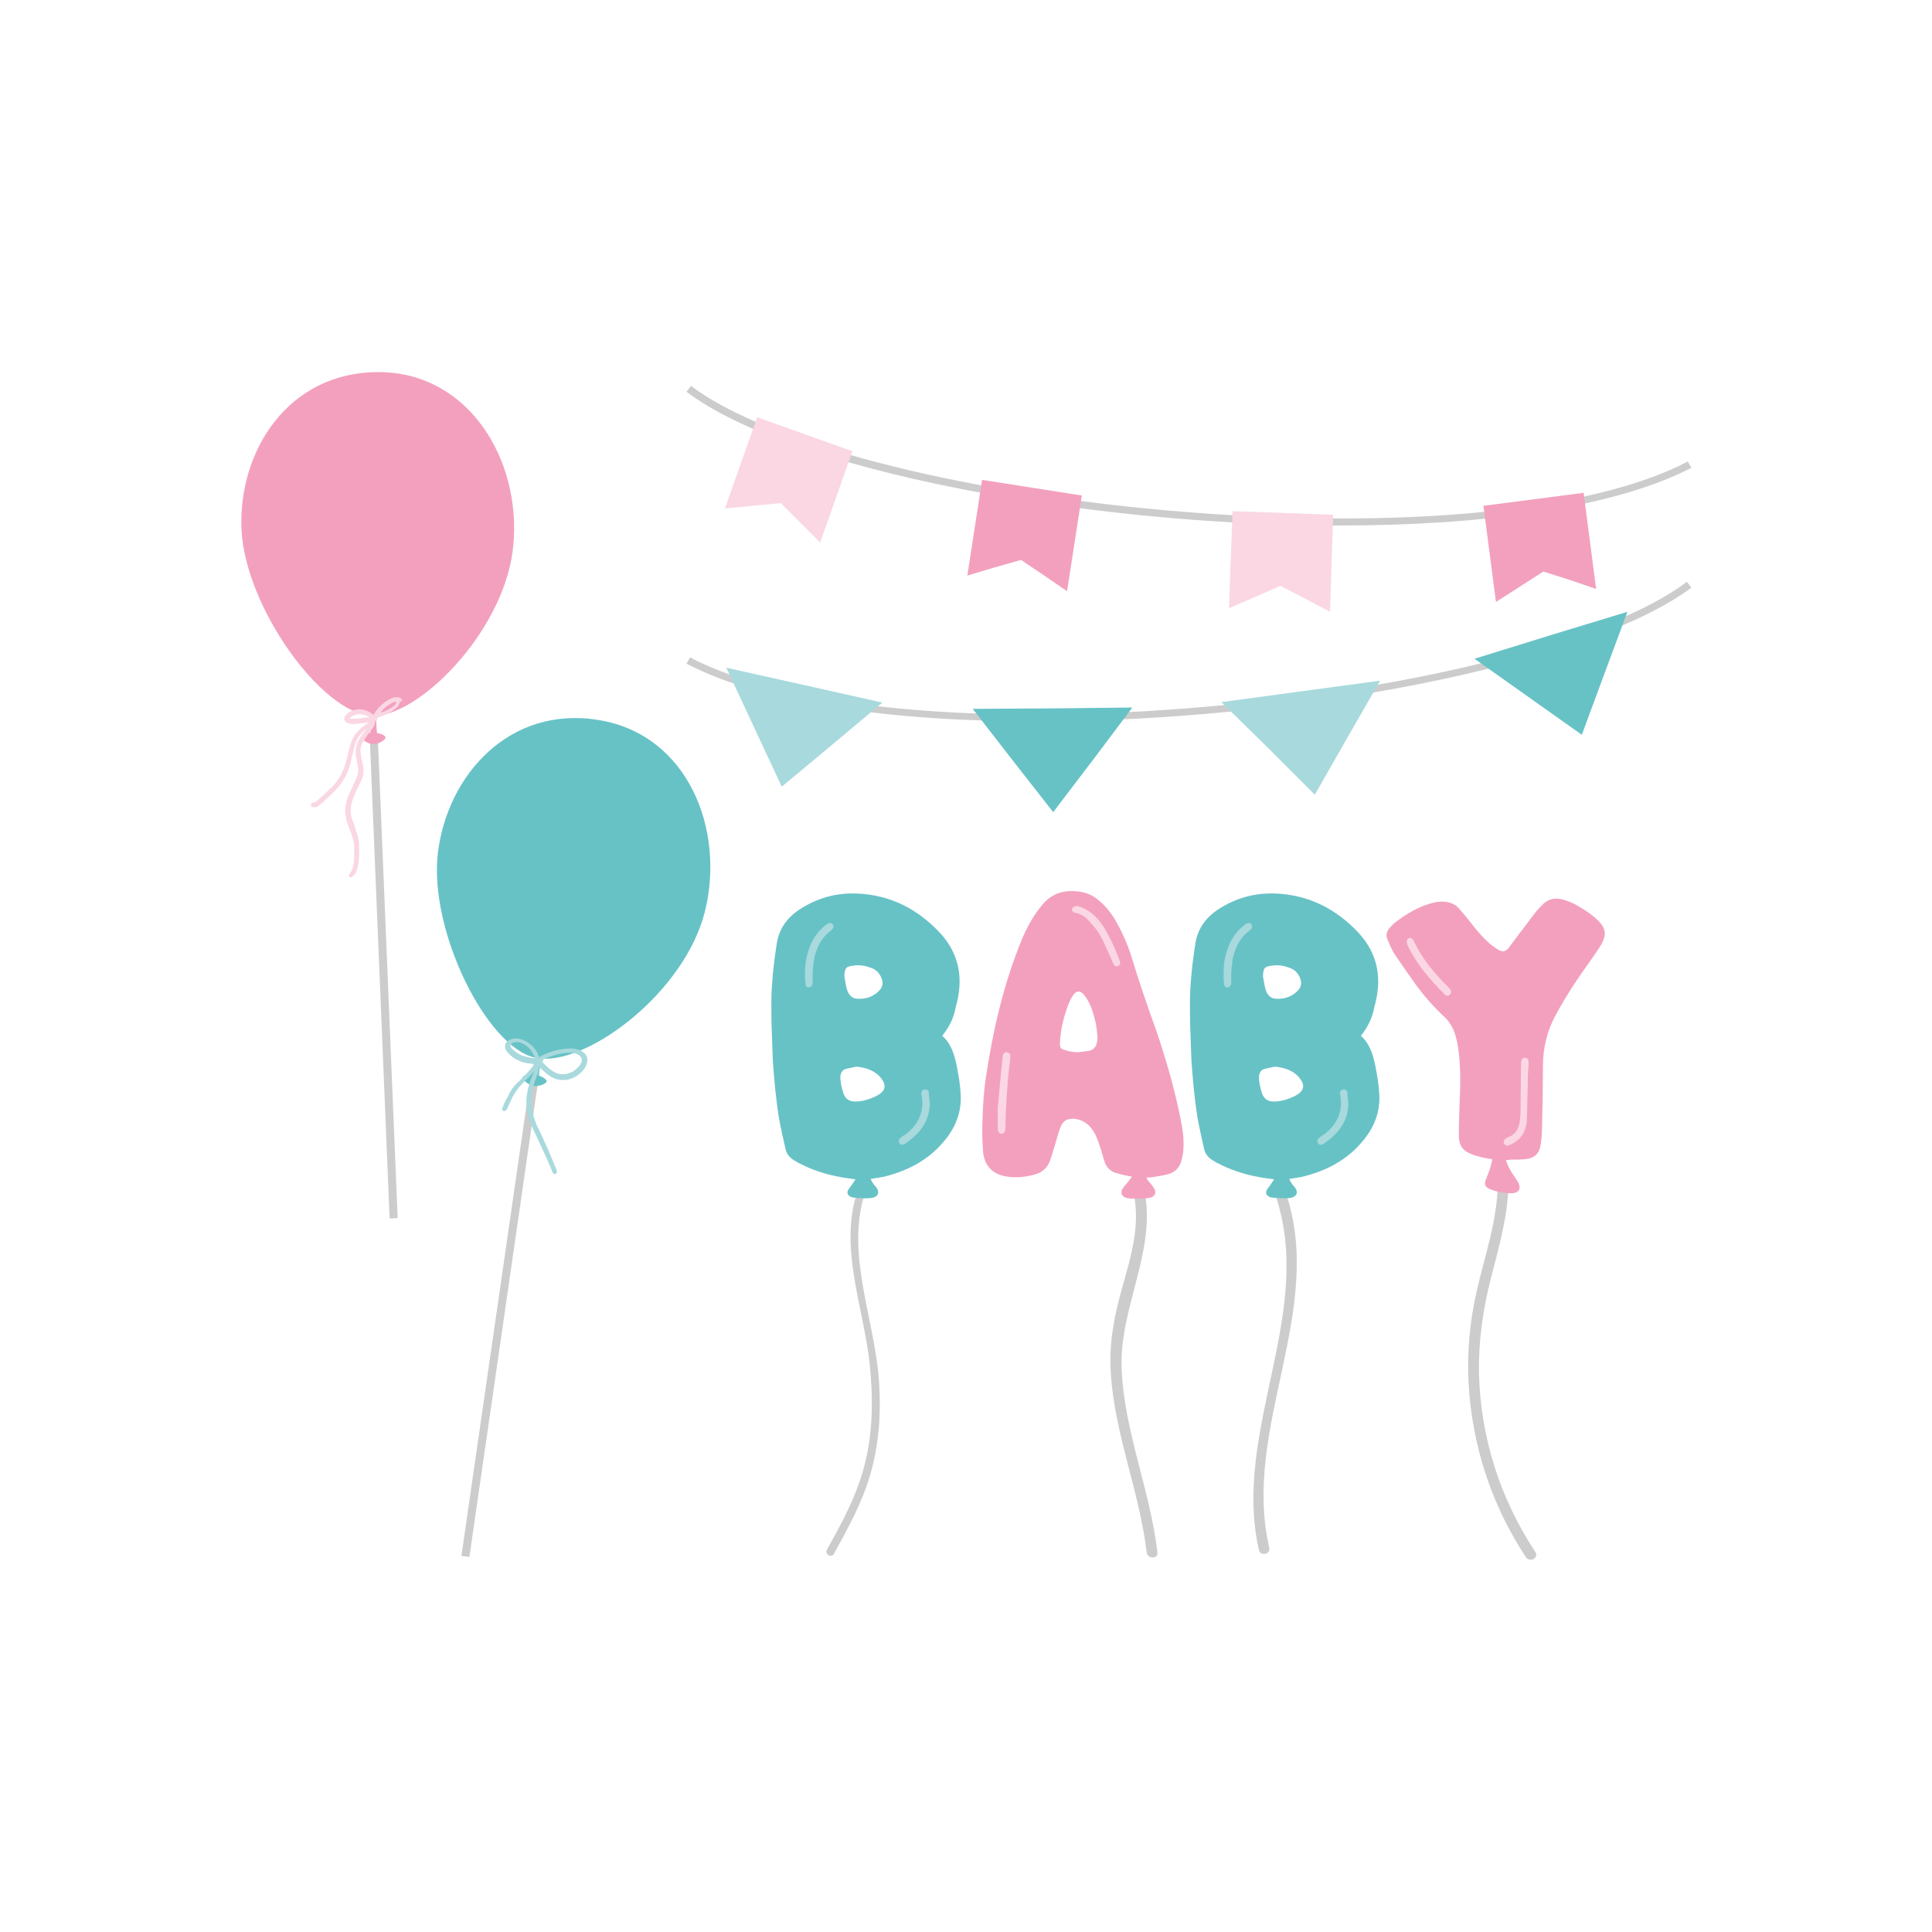 <?xml version="1.0" encoding="utf-8"?>
<!-- Generator: Adobe Illustrator 22.0.0, SVG Export Plug-In . SVG Version: 6.00 Build 0)  -->
<svg version="1.1" id="Calque_1" xmlns="http://www.w3.org/2000/svg" xmlns:xlink="http://www.w3.org/1999/xlink" x="0px" y="0px"
	 viewBox="0 0 432 432" style="enable-background:new 0 0 432 432;" xml:space="preserve">
<style type="text/css">
	.st0{fill:#E5DAC7;}
	.st1{fill:#FAF3E3;}
	.st2{fill:#C7B29A;}
	.st3{fill:#972021;}
	.st4{fill:#E9EAE4;}
	.st5{fill:#8C633A;}
	.st6{fill:#F39323;}
	.st7{fill:#ED6F71;}
	.st8{fill:#FFFFFF;}
	.st9{fill:#B6CE3F;}
	.st10{fill:#95AF23;}
	.st11{fill:#18B0C1;}
	.st12{fill:#C2E1D1;}
	.st13{fill:#9F1E29;}
	.st14{fill:#E6E9EA;}
	.st15{fill:#020203;}
	.st16{fill:#4D9564;}
	.st17{fill:#754D24;}
	.st18{fill:#A67D52;}
	.st19{fill:#F0D2B5;}
	.st20{fill:#E1BC9E;}
	.st21{fill:#97509A;}
	.st22{fill:#603914;}
	.st23{fill:#E83078;}
	.st24{fill:#E89125;}
	.st25{fill:#89BF4A;}
	.st26{fill:#82171C;}
	.st27{fill:#6CC2EE;}
	.st28{fill:#1861A9;}
	.st29{fill:#E00825;}
	.st30{fill:#109F3D;}
	.st31{fill:#808181;}
	.st32{fill:#D79A5D;}
	.st33{fill:#C68448;}
	.st34{fill:#D62416;}
	.st35{fill:#F9D61D;}
	.st36{fill:#A9191E;}
	.st37{fill:#F3E4E7;}
	.st38{fill:none;}
	.st39{fill:#E8CAA3;}
	.st40{fill:#64121D;}
	.st41{fill:#15A57E;}
	.st42{fill:#167157;}
	.st43{fill:#CF8916;}
	.st44{fill:#B26F14;}
	.st45{fill:#901D81;}
	.st46{fill:#612261;}
	.st47{fill:#B88E5C;}
	.st48{fill:#EBDCC8;}
	.st49{fill:#F3A0BE;}
	.st50{fill:#FAD7E3;}
	.st51{fill:#EAD797;}
	.st52{fill:#E18CAC;}
	.st53{fill:#A8D9DD;}
	.st54{fill:#67C2C6;}
	.st55{fill:#4EADAD;}
	.st56{fill:#CDCCCC;}
	.st57{fill:#D4C3B3;}
	.st58{fill:#CAB9A7;}
	.st59{fill:#C69C6C;}
	.st60{fill:#D7C5B3;}
	.st61{fill:#96877C;}
	.st62{fill:#EFE8E9;}
	.st63{fill:#B4B4B4;}
	.st64{fill:#F0CC53;}
	.st65{fill:#EE7D54;}
	.st66{fill:#F5D29D;}
	.st67{fill:#5D403F;}
	.st68{fill:#F9CBCC;}
	.st69{fill:#F6DEB8;}
	.st70{fill:#D6A14D;}
	.st71{fill:#B09878;}
	.st72{fill:#C1292E;}
	.st73{fill:#5B4841;}
	.st74{fill:#E0C399;}
	.st75{fill:#EBDA8C;}
	.st76{fill:#363A3D;}
	.st77{fill:#BFC1D7;}
	.st78{fill:#7188BA;}
	.st79{fill:#A34F4D;}
	.st80{fill:#D9CD7A;}
	.st81{fill:#D9AF66;}
	.st82{fill:#E6C776;}
	.st83{fill:#575756;}
	.st84{fill:#C3BF5B;}
	.st85{fill:#63622A;}
	.st86{fill:#E1AE9D;}
	.st87{fill:#D9C7AB;}
	.st88{fill:#B3625C;}
	.st89{fill:#D4BB78;}
	.st90{fill:#009245;}
	.st91{fill:#0B7B3A;}
	.st92{fill:#911A29;}
	.st93{fill:#571419;}
	.st94{fill:#9A9999;}
	.st95{fill:#A81922;}
	.st96{fill:#A3282E;}
	.st97{fill:#B3713B;}
	.st98{fill:#998675;}
	.st99{fill:#6189B1;}
	.st100{fill:#E0EDF3;}
	.st101{fill:#A5C0DF;}
	.st102{fill:#DBDBDB;}
	.st103{fill:#067838;}
	.st104{fill:#E5AEBF;}
	.st105{fill:#9982BC;}
	.st106{fill:#E7E6E6;}
	.st107{fill:#706F6F;}
	.st108{fill:#746458;}
	.st109{fill:#412413;}
	.st110{fill:#544842;}
	.st111{fill:#DAA405;}
	.st112{fill:#D06C5D;}
	.st113{fill:#8C694B;}
	.st114{fill:#C8C8CE;}
	.st115{fill:#D286A7;}
	.st116{fill:#C6CCCC;}
	.st117{fill:#A65F42;}
	.st118{fill:#343434;}
	.st119{fill:#A56E45;}
	.st120{fill:#F2F2F2;}
	.st121{fill:#8AC18A;}
	.st122{fill:#4B6678;}
	.st123{fill:#324C5B;}
	.st124{fill:#97AFBC;}
	.st125{fill:#B27D63;}
	.st126{fill:#6A737A;}
	.st127{fill:#72403F;}
	.st128{fill:#8D7968;}
	.st129{fill:#1B1B1B;}
	.st130{fill:#6B141A;}
	.st131{fill:#E4DCCC;}
	.st132{fill:#B33949;}
	.st133{fill:#6D141B;}
	.st134{fill:#911825;}
	.st135{fill:#821622;}
	.st136{fill:#1F1D1D;}
	.st137{fill:#CC1417;}
	.st138{fill:#69362D;}
	.st139{fill:#ECC9AE;}
	.st140{fill:#471E19;}
	.st141{fill:#2B1D1C;}
	.st142{fill:#BE1622;}
	.st143{fill:#E6332A;}
	.st144{fill:#D8EAF8;}
	.st145{fill:#D4AE8E;}
	.st146{fill:#883B4C;}
	.st147{fill:#C74A54;}
	.st148{fill:#F2959C;}
	.st149{fill:#3C3C3B;}
</style>
<g>
	<g>
		<g>
			
				<rect x="84.9" y="164.2" transform="matrix(0.999 -4.123492e-02 4.123492e-02 0.999 -8.932 3.724)" class="st56" width="1.8" height="108.3"/>
		</g>
		<g>
			<path class="st49" d="M84.6,83.2c-20.2,0-31.4,17.7-30.6,35.3c0.9,17.4,18,41,29,41.5c-0.1,0.9-0.1,3.4-0.2,3.8
				c-0.7,0.2-1.9,0.6-1.9,1.1c0,0.6,1.6,1.5,2.6,1.5c1.1,0,2.7-0.9,2.7-1.5c0-0.5-1.2-0.9-1.9-1c-0.1-0.6-0.2-3.1-0.2-3.8
				c11-1,29.2-20.1,30.7-38.4C116.5,102.8,104.8,83.2,84.6,83.2z"/>
			<path class="st50" d="M89.8,156.3c-0.2-0.2-0.4-0.4-0.8-0.4c-0.2,0-0.5,0-0.7,0c-0.5,0.1-0.9,0.3-1.5,0.6
				c-1.3,0.8-2.4,1.9-3.2,3.2c0,0-0.1,0.1-0.1,0.1c0,0,0,0-0.1,0c-0.3-0.3-0.6-0.5-1-0.7c-1.5-0.7-3-0.7-4.4,0.2
				c-0.2,0.1-0.4,0.3-0.6,0.5c-0.3,0.3-0.5,0.7-0.4,1.1c0.1,0.4,0.4,0.7,0.8,0.8c0.3,0.1,0.7,0.2,1,0.2c0.5,0,1,0,1.5-0.1
				c0.5-0.1,1.1-0.1,1.6-0.2l0.4-0.1c0,0,0.1,0,0.1,0c0,0,0,0,0,0l-0.3,0.3c-0.3,0.2-0.6,0.5-1,0.7c-0.9,0.7-1.7,1.6-2.2,2.6
				c-0.3,0.6-0.6,1.4-0.8,2.3c-0.3,1.1-0.5,2.3-0.9,3.5c-0.6,2-1.6,3.7-2.9,5c-0.7,0.7-1.5,1.4-2.2,2.1l-0.1,0.1
				c-0.3,0.2-0.5,0.5-0.8,0.7l-0.2,0.2c-0.3,0.3-0.6,0.4-1,0.5c-0.1,0-0.2,0-0.3,0.1c-0.1,0.1-0.2,0.3-0.2,0.4
				c0,0.2,0.1,0.4,0.3,0.4c0.1,0,0.3,0.1,0.5,0.1c0.4,0,0.7-0.1,1-0.4l0.1-0.1c0.3-0.2,0.6-0.4,0.9-0.7c0.9-0.9,2-1.8,2.9-2.8
				c0.7-0.7,1.3-1.6,1.9-2.6c0.6-1.1,1-2.2,1.3-3.4c0.2-0.9,0.5-2,0.8-3.3c0.3-1.5,1-2.7,2.1-3.7c0.2-0.2,0.5-0.4,0.7-0.6
				c-0.1,0.1-0.2,0.3-0.3,0.4c-0.5,0.7-1.1,1.4-1.5,2.2c-0.6,1.1-0.8,2.3-0.6,3.5l0.1,0.7c0.1,0.5,0.2,1,0.3,1.5
				c0.2,1,0.1,1.9-0.3,2.8c-0.3,0.6-0.6,1.3-0.9,2c-0.5,1.1-1,2-1.3,3.1c-0.3,1.2-0.4,2.3-0.2,3.4c0.1,0.7,0.3,1.4,0.6,2.2
				c0.1,0.3,0.2,0.5,0.3,0.8c0.2,0.4,0.3,0.9,0.5,1.3c0.2,0.6,0.4,1.4,0.5,2.2c0,0.7,0,1.5,0,2.3l0,0.2c0,0.6-0.1,1.3-0.2,2
				c-0.1,0.7-0.4,1.2-0.7,1.7l-0.1,0.1c0,0-0.1,0.1-0.1,0.1c-0.1,0.2-0.1,0.4,0,0.6c0.1,0.1,0.2,0.2,0.4,0.2c0.1,0,0.2,0,0.2-0.1
				c0.1,0,0.2-0.1,0.2-0.2c0.5-0.4,0.8-0.9,1-1.7c0.3-1.1,0.4-2.2,0.4-3.1c0-0.6,0-1.3,0-1.9l0-0.3c0-0.3,0-0.5-0.1-0.8
				c-0.1-0.9-0.4-1.8-0.7-2.7c-0.2-0.7-0.5-1.5-0.8-2.3c-0.2-0.6-0.3-1.2-0.3-1.9c0-0.5,0.1-1,0.2-1.5c0.2-0.8,0.5-1.6,1-2.7
				l0.3-0.7c0.3-0.5,0.5-1.1,0.8-1.6c0.6-1.2,0.7-2.5,0.4-3.9c-0.1-0.3-0.1-0.6-0.2-0.9c-0.1-0.4-0.2-0.8-0.2-1.2
				c-0.2-0.9-0.1-1.7,0.3-2.5c0.3-0.5,0.6-1,1-1.6c0.2-0.2,0.3-0.5,0.5-0.7c0.2-0.3,0.5-0.6,0.7-0.9c0.3-0.4,0.7-1,0.7-1.7l0,0
				c0.1-0.1,0.2-0.2,0.3-0.3c0.2-0.2,0.2-0.4,0.2-0.5l0.2-0.1c0.7-0.2,1.4-0.5,2.1-0.8c0.7-0.4,1.3-0.8,1.9-1.3
				c0.5-0.4,0.7-0.9,0.8-1.4C90,156.8,90,156.5,89.8,156.3z M84.5,159.7L84.5,159.7L84.5,159.7L84.5,159.7L84.5,159.7z M88,157.9
				c-0.5,0.4-1.2,0.8-2.1,1.2c-0.1,0-0.2,0.1-0.4,0.1l-0.4,0.1c0.6-0.8,1.3-1.4,2-1.8c0.5-0.3,0.9-0.5,1.3-0.6c0.1,0,0.1,0,0.2,0
				c0,0,0,0,0.1,0c-0.1,0.2-0.2,0.4-0.3,0.5C88.4,157.6,88.2,157.8,88,157.9z M78.2,160.6C78.2,160.6,78.2,160.6,78.2,160.6
				c0.1-0.1,0.1-0.2,0.2-0.2c1-0.7,1.9-0.9,3-0.6c0.4,0.1,0.7,0.3,1.1,0.5c0,0,0,0.1,0,0.1c-0.1,0-0.1,0-0.2,0
				c-0.8,0.1-1.6,0.2-2.6,0.3c-0.3,0-0.6,0-0.9,0l-0.2,0C78.4,160.7,78.3,160.7,78.2,160.6C78.2,160.6,78.2,160.6,78.2,160.6z"/>
		</g>
	</g>
	<g>
		<g>
			
				<rect x="57.6" y="293.5" transform="matrix(0.143 -0.99 0.99 0.143 -195.626 362.945)" class="st56" width="108.3" height="1.8"/>
		</g>
		<g>
			<path class="st54" d="M133.9,161c-20-3.3-33.9,12.3-36,29.8c-2,17.3,10.9,43.4,21.8,45.7c-0.2,0.9-0.7,3.3-0.8,3.7
				c-0.7,0-2,0.3-2,0.7c-0.1,0.6,1.3,1.7,2.4,1.9c1.1,0.2,2.8-0.4,2.9-1c0.1-0.5-1.1-1.1-1.7-1.3c0-0.6,0.4-3.1,0.5-3.8
				c11.1,0.9,32.1-15,36.6-32.8C162.2,185.6,153.9,164.3,133.9,161z"/>
			<path class="st53" d="M130,235c-0.3-0.2-0.7-0.3-1.1-0.4c-0.7-0.2-1.5-0.2-2.4-0.1c-2.1,0.2-4,0.8-6,1.9c-0.2-0.7-0.5-1.4-1-2
				c-0.7-0.8-1.5-1.4-2.4-1.8c-0.5-0.2-1.1-0.4-1.6-0.4c-0.6,0-1.2,0.1-1.7,0.4c-0.8,0.4-1.1,1.3-0.7,2.1c0.1,0.3,0.3,0.5,0.6,0.8
				c0.6,0.7,1.4,1.3,2.4,1.7c0.6,0.3,1.2,0.4,1.6,0.5c0.3,0.1,0.6,0.1,0.9,0.1l0.5,0.1c0,0,0.1,0,0.1,0c0.1,0,0.1,0.1,0.2,0.2
				c0,0,0,0,0,0c-0.1,0.2-0.2,0.3-0.3,0.4c-0.5,0.6-1,1.2-1.5,1.7c-0.3,0.3-0.6,0.6-0.9,0.9c-0.3,0.3-0.6,0.7-1,1
				c-0.9,0.9-1.5,1.7-1.9,2.6l-0.2,0.4c-0.1,0.2-0.2,0.5-0.4,0.7c-0.3,0.6-0.6,1.2-0.8,1.8c-0.1,0.1-0.1,0.3-0.1,0.4
				c0,0.2,0.1,0.4,0.3,0.4c0.2,0.1,0.4,0,0.5-0.1c0.1-0.1,0.2-0.2,0.3-0.4c0.3-0.7,0.7-1.4,1-2.2c0.6-1.2,1.3-2.3,2.4-3.4
				c0.4-0.5,0.9-0.9,1.3-1.3c0.5-0.5,0.9-1,1.3-1.5c0,0.1-0.1,0.3-0.1,0.4c-0.5,1.2-0.9,2.3-1.2,3.4c-0.2,1-0.4,1.9-0.4,2.7
				c0,1.9,0.3,3.7,1.1,5.5c0.4,1,0.9,2,1.4,3.1l0.6,1.3c0.9,2,1.9,4,2.7,6.1c0,0.1,0.1,0.1,0.1,0.2c0.1,0.2,0.2,0.3,0.4,0.3
				c0.1,0,0.2,0,0.2,0c0.2-0.1,0.4-0.3,0.3-0.6c0-0.2-0.1-0.3-0.1-0.4c-0.6-1.5-1.2-2.9-1.7-4.1c-0.4-1-0.9-1.9-1.3-2.9
				c-0.4-0.9-0.8-1.8-1.3-2.7c-0.4-0.9-0.7-1.8-1-3.1c-0.4-1.8-0.4-3.8,0.1-5.7c0.3-0.9,0.6-1.9,0.9-2.6c0.2-0.5,0.4-1.1,0.4-1.8
				c0,0,0-0.1,0-0.1c0,0,0.1,0.1,0.1,0.1l0.1,0.1c0.7,0.7,1.4,1.3,2.1,1.8c1,0.7,2,1,3.1,1c1.4,0,2.7-0.5,3.8-1.5
				c0.6-0.5,1-1,1.3-1.6C131.7,236.9,131.3,235.7,130,235z M121.3,237.4c0.2-0.2,0.2-0.4,0.1-0.5c1.6-0.7,3.1-1.2,4.5-1.4
				c0.7-0.1,1.4-0.1,2-0.1c0.6,0.1,1.1,0.2,1.5,0.5c0.4,0.3,0.7,0.7,0.7,1.1c0,0.3-0.1,0.6-0.3,0.9c-0.2,0.4-0.6,0.8-1,1.2
				c-1,0.8-2,1.1-3.1,1.1c-0.7,0-1.4-0.2-2.1-0.7c-0.5-0.3-1-0.7-1.6-1.3c-0.2-0.2-0.4-0.4-0.6-0.6l-0.2-0.2
				C121.3,237.5,121.3,237.5,121.3,237.4z M119.6,236.5C119.5,236.5,119.5,236.6,119.6,236.5L119.6,236.5c-0.1,0.1-0.1,0.2-0.3,0.1
				c-0.2,0-0.5-0.1-0.7-0.1c-0.4-0.1-0.9-0.2-1.3-0.3c-1.1-0.3-2-0.9-2.8-1.7c-0.1-0.1-0.1-0.2-0.2-0.3c-0.1-0.1-0.2-0.4-0.1-0.6
				c0.1-0.2,0.3-0.3,0.4-0.4c0.3-0.1,0.6-0.2,1-0.2c0.1,0,0.2,0,0.3,0c0.4,0.1,0.7,0.2,1.1,0.4c0.6,0.3,1.2,0.8,1.6,1.3
				C119,235.3,119.4,235.9,119.6,236.5z"/>
		</g>
	</g>
</g>
<g>
	<g>
		<g>
			<path class="st56" d="M231.8,161.3c-32,0-61.1-3.9-78.3-12.9l0.8-1.4c21.5,11.3,64.8,15.5,115.7,11
				c48.2-4.2,90.2-15.1,107.2-27.9l1,1.3C354.7,148.9,288.8,161.3,231.8,161.3z"/>
		</g>
		<g>
			<polygon class="st54" points="346.8,142 363.9,136.8 358.8,150.5 353.7,164.3 341.7,155.8 329.7,147.3 			"/>
			<polygon class="st53" points="290.8,154.6 308.6,152.2 301.3,164.9 294,177.7 283.6,167.3 273.1,157 			"/>
			<polygon class="st54" points="235.3,158.4 253.2,158.2 244.4,169.9 235.5,181.6 226.5,170.1 217.5,158.5 			"/>
			<polygon class="st53" points="179.9,153.2 197.3,157.1 186.1,166.5 174.8,175.9 168.6,162.6 162.4,149.3 			"/>
		</g>
	</g>
	<g>
		<g>
			<path class="st56" d="M299.7,117.5c-57,0-122.9-12.3-146.2-29.9l1-1.3c16.9,12.7,59,23.7,107.2,27.9c50.9,4.4,94.1,0.3,115.7-11
				l0.8,1.4C360.8,113.6,331.6,117.5,299.7,117.5z"/>
		</g>
		<g>
			<polygon class="st49" points="354.1,110.2 356.9,131.7 351.1,129.7 345.1,127.8 339.8,131.2 334.5,134.6 334.5,134.6 
				331.7,113.1 			"/>
			<polygon class="st50" points="298.1,115.1 297.4,136.8 291.9,133.9 286.3,131 280.6,133.5 274.8,136 274.8,136 275.6,114.3 			
				"/>
			<polygon class="st49" points="241.9,110.8 238.6,132.2 233.5,128.7 228.3,125.2 222.3,126.9 216.3,128.7 216.3,128.7 
				219.6,107.3 			"/>
			<polygon class="st50" points="190.6,100.9 183.4,121.3 179,116.9 174.6,112.5 168.3,113.1 162.1,113.7 162.1,113.7 169.3,93.3 
							"/>
		</g>
	</g>
</g>
<g>
	<g>
		<g>
			<path class="st56" d="M191.7,266.4c-4.2,12.8,1.5,26.1,2.8,38.9c0.7,7,0.7,14.2-0.9,21.1c-1.6,7.2-5.1,13.7-8.7,20.1
				c-0.6,1,1,2,1.6,0.9c3.1-5.7,6.3-11.4,8.1-17.7c1.9-6.5,2.4-13.3,2-20c-0.7-14-7.7-29.1-3.2-42.9
				C193.9,265.8,192.1,265.3,191.7,266.4L191.7,266.4z"/>
		</g>
		<g>
			<path class="st54" d="M210.7,231.6c2,1.8,2.7,4.2,3.2,6.6c0.4,2.1,0.8,4.2,0.9,6.3c0.3,4.2-1.2,7.8-3.9,10.9
				c-3.4,4-7.8,6.3-12.8,7.6c-1.1,0.3-2.2,0.4-3.4,0.6c0.2,0.6,0.6,1.2,1,1.6c1.1,1.2,0.9,2.5-1.1,2.7c-1.2,0.1-2.4,0-3.6-0.1
				c-0.3,0-0.5-0.1-0.8-0.2c-0.7-0.4-0.9-0.9-0.5-1.6c0.3-0.5,0.7-0.9,1-1.4c0.2-0.3,0.4-0.6,0.6-0.9c-1.5-0.2-3-0.4-4.4-0.7
				c-2.8-0.6-5.5-1.5-8-2.8c-0.5-0.2-0.9-0.5-1.4-0.8c-1-0.6-1.7-1.5-1.9-2.7c-0.5-2.2-1-4.4-1.4-6.6c-0.7-4.3-1.1-8.7-1.4-13.1
				c-0.1-2.8-0.2-5.6-0.3-8.5c0-2.7-0.1-5.3,0.1-8c0.2-3.2,0.6-6.4,1.1-9.6c0.5-3.2,2.3-5.7,5-7.5c4-2.6,8.2-3.8,13-3.6
				c7.4,0.3,13.5,3.5,18.4,8.7c4.5,4.8,5.4,10.5,3.6,16.7C213.3,227.6,212.2,229.7,210.7,231.6z M191.5,238.5
				c-0.8,0.2-1.5,0.3-2.3,0.5c-0.8,0.2-1.2,0.8-1.3,1.7c0,1.3,0.3,2.6,0.7,3.8c0.5,1.3,1.3,1.8,2.7,1.8c1.6,0,3.1-0.5,4.6-1.2
				c1.9-1,2.8-2.3,0.6-4.6C195.1,239.2,193.4,238.7,191.5,238.5z M188.8,218.3c0.2,1,0.3,2,0.6,3c0.3,1,1,1.9,2.1,2
				c2,0.2,3.8-0.4,5.2-1.9c0.7-0.8,0.8-1.7,0.4-2.7c-0.4-1-1.1-1.8-2.1-2.2c-1.3-0.5-2.6-0.8-4-0.6
				C189.1,216.1,188.9,216.4,188.8,218.3z"/>
			<g>
				<path class="st53" d="M180,217.7c0-1.8,0.2-3.5,0.8-5.2c0.6-2.1,1.8-3.9,3.4-5.3c0.2-0.2,0.5-0.4,0.8-0.6c0.5-0.3,1-0.3,1.2,0.1
					c0.3,0.4,0.2,0.8-0.2,1.2c0,0-0.1,0-0.1,0.1c-2.1,1.5-3.2,3.6-3.8,6.1c-0.3,1.5-0.4,3.1-0.4,4.7c0,0.3,0,0.7,0,1
					c0,0.6-0.4,0.9-0.8,1c-0.5,0-0.8-0.3-0.8-0.9C180,219.1,180,218.4,180,217.7z"/>
				<path class="st53" d="M207.9,246.6c0,3.4-1.5,5.9-4,8c-0.5,0.4-1,0.8-1.6,1.2c-0.5,0.3-1,0.2-1.2-0.2c-0.2-0.4-0.2-0.8,0.2-1.1
					c0.4-0.4,0.9-0.7,1.4-1c2.7-2.2,4-5,3.4-8.5c0-0.1-0.1-0.3-0.1-0.4c0-0.5,0.2-0.9,0.7-1c0.5-0.1,0.9,0.2,1,0.7
					C207.7,245.1,207.8,245.9,207.9,246.6z"/>
			</g>
		</g>
	</g>
	<g>
		<g>
			<path class="st56" d="M285.1,267c9.2,26.4-9.7,52.9-3.6,79.6c0.4,1.5,2.7,0.9,2.3-0.6c-6.2-26.7,12.8-53.1,3.6-79.6
				C286.9,264.9,284.5,265.5,285.1,267L285.1,267z"/>
		</g>
		<g>
			<path class="st54" d="M304.3,231.6c2,1.8,2.7,4.2,3.2,6.6c0.4,2.1,0.8,4.2,0.9,6.3c0.3,4.2-1.2,7.8-3.9,10.9
				c-3.4,4-7.8,6.3-12.8,7.6c-1.1,0.3-2.2,0.4-3.4,0.6c0.2,0.6,0.6,1.2,1,1.6c1.1,1.2,0.9,2.5-1.1,2.7c-1.2,0.1-2.4,0-3.6-0.1
				c-0.3,0-0.5-0.1-0.8-0.2c-0.7-0.4-0.9-0.9-0.5-1.6c0.3-0.5,0.7-0.9,1-1.4c0.2-0.3,0.4-0.6,0.6-0.9c-1.5-0.2-3-0.4-4.4-0.7
				c-2.8-0.6-5.5-1.5-8-2.8c-0.5-0.2-0.9-0.5-1.4-0.8c-1-0.6-1.7-1.5-1.9-2.7c-0.5-2.2-1-4.4-1.4-6.6c-0.7-4.3-1.1-8.7-1.4-13.1
				c-0.1-2.8-0.2-5.6-0.3-8.5c0-2.7-0.1-5.3,0.1-8c0.2-3.2,0.6-6.4,1.1-9.6c0.5-3.2,2.3-5.7,5-7.5c4-2.6,8.2-3.8,13-3.6
				c7.4,0.3,13.5,3.5,18.4,8.7c4.5,4.8,5.4,10.5,3.6,16.7C306.9,227.6,305.8,229.7,304.3,231.6z M285.1,238.5
				c-0.8,0.2-1.5,0.3-2.3,0.5c-0.8,0.2-1.2,0.8-1.3,1.7c0,1.3,0.3,2.6,0.7,3.8c0.5,1.3,1.3,1.8,2.7,1.8c1.6,0,3.1-0.5,4.6-1.2
				c1.9-1,2.8-2.3,0.6-4.6C288.7,239.2,287,238.7,285.1,238.5z M282.4,218.3c0.2,1,0.3,2,0.6,3c0.3,1,1,1.9,2.1,2
				c2,0.2,3.8-0.4,5.2-1.9c0.7-0.8,0.8-1.7,0.4-2.7c-0.4-1-1.1-1.8-2.1-2.2c-1.3-0.5-2.6-0.8-4-0.6
				C282.7,216.1,282.5,216.4,282.4,218.3z"/>
			<g>
				<path class="st53" d="M273.6,217.7c0-1.8,0.2-3.5,0.8-5.2c0.6-2.1,1.8-3.9,3.4-5.3c0.2-0.2,0.5-0.4,0.8-0.6
					c0.5-0.3,1-0.3,1.2,0.1c0.3,0.4,0.2,0.8-0.2,1.2c0,0-0.1,0-0.1,0.1c-2.1,1.5-3.2,3.6-3.8,6.1c-0.3,1.5-0.4,3.1-0.4,4.7
					c0,0.3,0,0.7,0,1c0,0.6-0.4,0.9-0.8,1c-0.5,0-0.8-0.3-0.8-0.9C273.6,219.1,273.6,218.4,273.6,217.7z"/>
				<path class="st53" d="M301.5,246.6c0,3.4-1.5,5.9-4,8c-0.5,0.4-1,0.8-1.6,1.2c-0.5,0.3-1,0.2-1.2-0.2c-0.2-0.4-0.2-0.8,0.2-1.1
					c0.4-0.4,0.9-0.7,1.4-1c2.7-2.2,4-5,3.4-8.5c0-0.1-0.1-0.3-0.1-0.4c0-0.5,0.2-0.9,0.7-1c0.5-0.1,0.9,0.2,1,0.7
					C301.3,245.1,301.4,245.9,301.5,246.6z"/>
			</g>
		</g>
	</g>
	<g>
		<g>
			<path class="st56" d="M253.4,266.4c1.7,7.4-0.5,14.5-2.5,21.6c-1.8,6.4-3,12.6-2.5,19.3c0.9,13.6,6.4,26.3,8,39.8
				c0.2,1.5,2.6,1.6,2.4,0c-1.6-13.9-7.5-27.2-8-41.2c-0.5-13.7,8-26.5,5-40.1C255.4,264.2,253.1,264.8,253.4,266.4L253.4,266.4z"/>
		</g>
		<g>
			<path class="st49" d="M253.1,263.1c-0.9-0.2-1.7-0.3-2.4-0.5c-0.5-0.1-1-0.3-1.4-0.4c-1.1-0.4-1.9-1.2-2.3-2.4
				c-0.4-1.1-0.6-2.2-1-3.3c-0.4-1.1-0.7-2.2-1.3-3.2c-0.9-1.6-2.2-2.8-4.2-3.1c-1.7-0.2-2.8,0.3-3.4,1.9c-0.5,1.3-0.8,2.6-1.2,3.9
				c-0.4,1.2-0.7,2.4-1.1,3.5c-0.6,1.7-1.9,2.8-3.7,3.2c-2,0.5-3.9,0.7-5.9,0.4c-3.3-0.5-5.2-2.5-5.4-5.8c-0.2-2.4-0.2-4.9-0.1-7.4
				c0.1-2.9,0.3-5.9,0.7-8.7c1.6-10.7,4-21.3,8.2-31.4c1.1-2.6,2.5-5.1,4.3-7.3c2-2.5,4.6-3.5,7.7-3.2c2.1,0.1,3.9,0.9,5.4,2.3
				c1.2,1,2.1,2.2,3,3.5c1.7,2.8,3,5.7,4,8.8c1.7,5.7,3.7,11.4,5.7,17c2.1,6.2,3.9,12.5,5.2,18.9c0.5,2.4,0.9,4.8,0.7,7.2
				c0,0.8-0.2,1.6-0.4,2.4c-0.4,1.7-1.5,2.8-3.2,3.2c-1.1,0.3-2.2,0.4-3.2,0.6c-0.5,0.1-0.9,0.1-1.4,0.1c0,0.4,0.3,0.6,0.5,0.9
				c0.4,0.5,0.9,1,1.2,1.6c0.5,0.9,0.2,1.7-0.9,2c-0.5,0.1-1.1,0.2-1.7,0.2c-0.9,0-1.7,0-2.6,0c-0.4,0-0.8-0.1-1.2-0.2
				c-0.9-0.3-1.2-1.2-0.7-2c0.2-0.3,0.4-0.5,0.6-0.8C252.2,264.4,252.6,263.8,253.1,263.1z M240.9,235.3c0.9-0.1,1.7-0.2,2.5-0.3
				c1.1-0.2,1.7-0.9,1.9-2c0.1-0.4,0.1-0.8,0.1-1.2c-0.1-1-0.2-2.1-0.4-3.1c-0.5-2-1-4-2.2-5.7c-1.2-1.8-2.2-1.7-3.2,0.1
				c-0.5,0.9-0.9,1.9-1.2,2.9c-0.8,2.4-1.3,4.8-1.4,7.3c0,1,0.2,1.3,1.2,1.5C239.1,235.2,240,235.2,240.9,235.3z"/>
			<g>
				<path class="st50" d="M223.1,247.8c0.3-3.6,0.7-7.6,1.1-11.5c0-0.2,0-0.3,0.1-0.5c0.2-0.4,0.4-0.6,0.9-0.5
					c0.4,0.1,0.7,0.3,0.7,0.7c0,0.5,0,1-0.1,1.5c-0.6,4.9-0.9,9.8-1,14.7c0,0.9-0.3,1.2-0.8,1.3c-0.6,0-0.9-0.4-0.9-1.3
					C223.1,250.9,223.1,249.5,223.1,247.8z"/>
				<path class="st50" d="M240.9,202.6c0.3,0.1,0.8,0.2,1.2,0.4c2.1,0.9,3.5,2.5,4.7,4.3c0.7,1.1,1.2,2.2,1.8,3.3
					c0.6,1.3,1.2,2.7,1.7,4c0.3,0.8,0.2,1.2-0.3,1.4c-0.5,0.2-0.9,0-1.2-0.8c-0.3-0.8-0.6-1.5-1-2.3c-0.7-1.5-1.3-3-2.2-4.4
					c-0.7-1.1-1.6-2-2.5-3c-0.7-0.7-1.6-1.2-2.7-1.4c-0.5-0.1-0.8-0.5-0.7-0.9C239.9,202.9,240.2,202.6,240.9,202.6z"/>
			</g>
		</g>
	</g>
	<g>
		<g>
			<path class="st56" d="M334.9,264.7c-0.1,8.3-2.9,16-4.7,24c-1.6,6.9-2.2,13.9-1.8,20.9c0.8,13.8,5.2,27.1,12.8,38.6
				c0.9,1.3,3,0.1,2.1-1.2c-7.9-11.9-12.3-25.8-12.6-40.1c-0.1-7.2,0.9-14.2,2.7-21.2c1.8-7,3.8-13.9,3.9-21.1
				C337.3,263.1,334.9,263.1,334.9,264.7L334.9,264.7z"/>
		</g>
		<g>
			<path class="st49" d="M336.7,259.4c0.4,1.1,0.8,2,1.4,2.9c0.3,0.5,0.7,1,1,1.5c0.2,0.3,0.4,0.6,0.5,0.9c0.5,1.1,0,1.9-1.2,2.1
				c-0.3,0-0.7,0-1,0c-1.4-0.1-2.8-0.3-4.2-0.9c-1.2-0.5-1.4-1.1-0.9-2.3c0.6-1.4,1.1-2.8,1.4-4.4c-0.8-0.1-1.5-0.2-2.3-0.4
				c-0.8-0.2-1.6-0.4-2.3-0.7c-2.1-0.8-2.9-2-2.9-4.2c0-2.7,0.1-5.4,0.2-8.1c0.2-4.2,0.2-8.3-0.5-12.4c-0.3-1.5-0.7-3.1-1.6-4.4
				c-0.3-0.5-0.7-1-1.2-1.5c-2.4-2.2-4.6-4.7-6.5-7.3c-1.6-2.2-3.1-4.4-4.6-6.6c-0.7-1-1.2-2.2-1.7-3.4c-0.5-1-0.3-1.9,0.5-2.8
				c0.3-0.3,0.6-0.7,1-1c2.7-2.1,5.5-3.8,8.9-4.6c0.5-0.1,1.1-0.2,1.7-0.2c1.5,0,2.8,0.4,3.8,1.5c0.9,1,1.7,2,2.5,3
				c1.3,1.7,2.7,3.4,4.3,4.8c0.7,0.6,1.4,1.1,2.1,1.5c0.9,0.5,1.5,0.4,2.2-0.4c0.9-1.2,1.8-2.4,2.7-3.6c1.2-1.5,2.3-3.1,3.5-4.6
				c0.5-0.6,1-1.1,1.6-1.7c1.2-1.1,2.6-1.4,4.2-1c1.4,0.4,2.7,0.9,3.9,1.7c1.6,0.9,3,1.9,4.3,3.2c1.6,1.7,1.7,3.1,0.6,5.1
				c-0.7,1.2-1.6,2.4-2.4,3.6c-2.8,3.9-5.5,7.9-7.8,12.2c-2,3.6-2.9,7.5-2.9,11.6c0,4.5-0.1,9-0.2,13.6c0,1.3-0.1,2.5-0.3,3.8
				c-0.3,2.1-1.4,3.1-3.5,3.3c-1,0.1-2.1,0.1-3.1,0.1C337.4,259.4,337.1,259.4,336.7,259.4z"/>
			<g>
				<path class="st50" d="M341.6,243c-0.1,3-0.1,5.3-0.2,7.5c0,0.7-0.2,1.4-0.4,2c-0.6,1.8-1.9,2.9-3.6,3.6c-0.5,0.2-0.9,0-1.1-0.4
					c-0.2-0.4,0-0.9,0.5-1.2c0.1,0,0.1-0.1,0.2-0.1c2-0.7,2.7-2.2,2.9-4.2c0.1-0.8,0.1-1.6,0.1-2.4c0-3.3,0.1-6.6,0.1-9.9
					c0-0.3,0-0.5,0.1-0.8c0.1-0.4,0.4-0.6,0.8-0.6c0.4,0,0.7,0.3,0.8,0.7c0,0.3,0,0.5,0,0.8C341.6,240,341.6,241.8,341.6,243z"/>
				<path class="st50" d="M315.5,209.7c0.1,0.1,0.4,0.3,0.6,0.6c1.8,4,4.6,7.3,7.7,10.4c0.2,0.2,0.4,0.4,0.5,0.6
					c0.3,0.4,0.2,0.8-0.1,1.1c-0.3,0.3-0.7,0.3-1,0.1c-0.1-0.1-0.2-0.1-0.2-0.2c-3.1-3.1-6-6.4-8-10.4c-0.2-0.4-0.4-0.7-0.4-1.1
					C314.4,210.1,314.8,209.7,315.5,209.7z"/>
			</g>
		</g>
	</g>
</g>
</svg>
